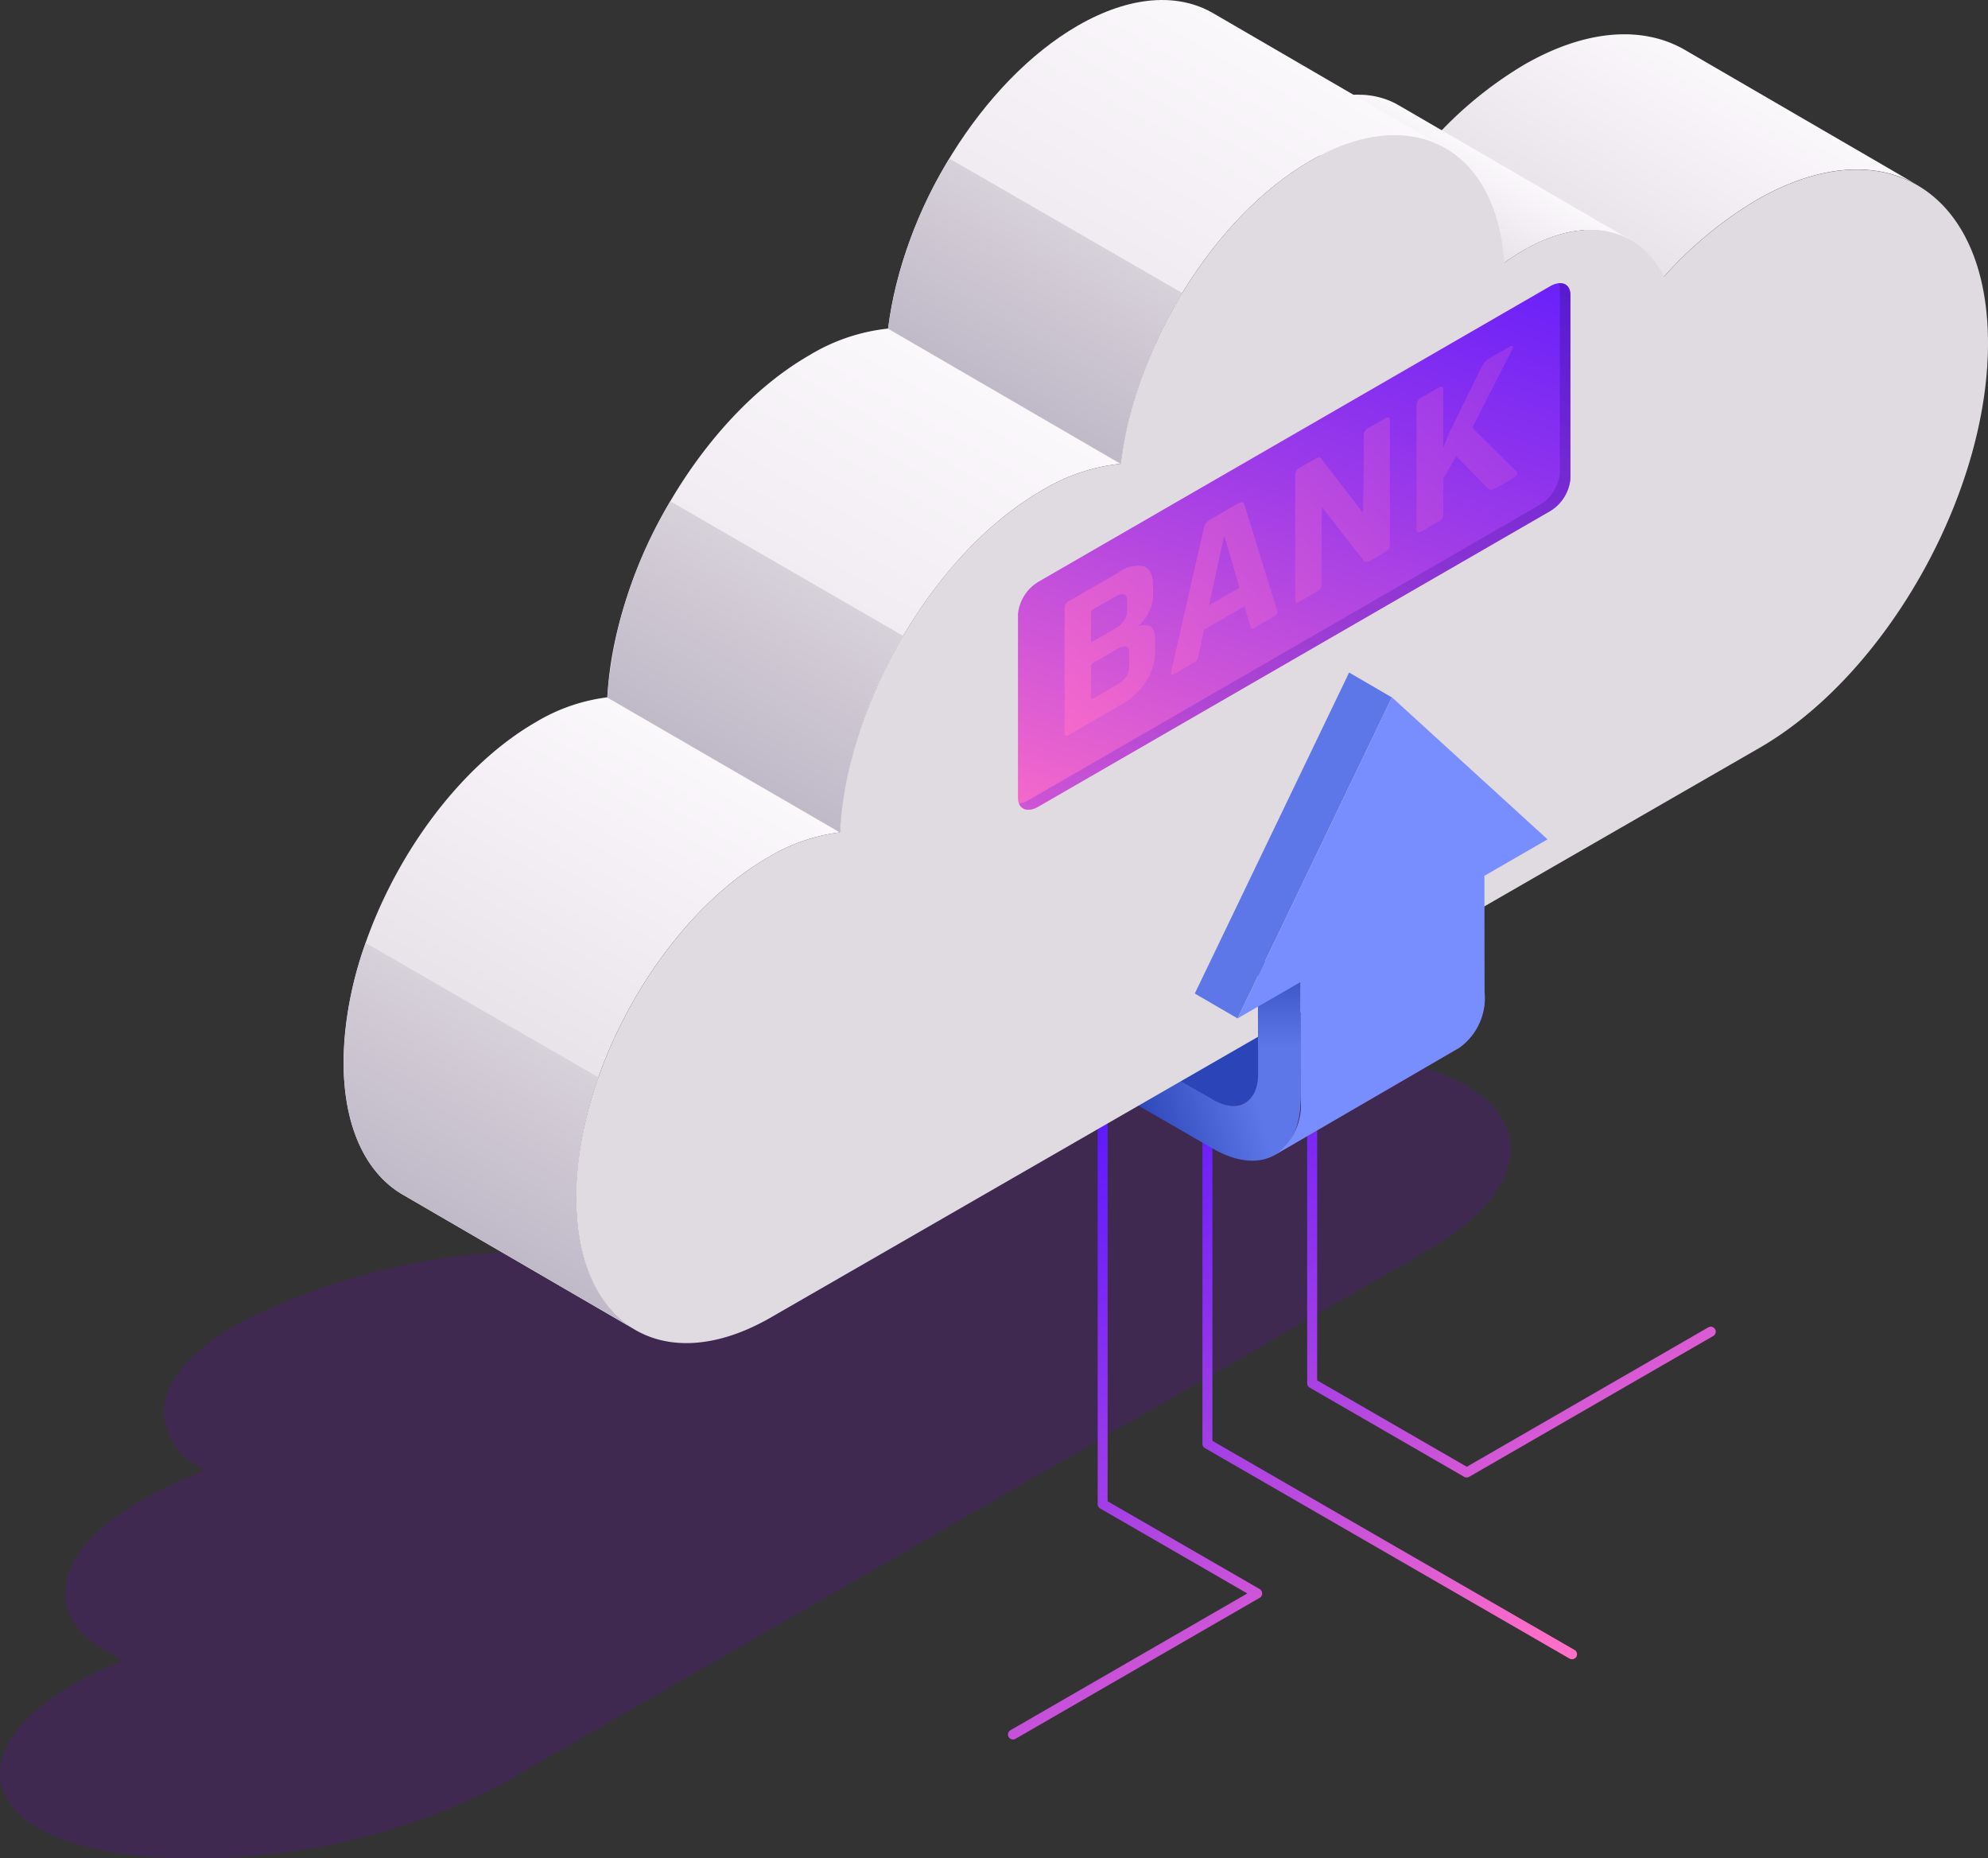 <svg xmlns="http://www.w3.org/2000/svg" xmlns:xlink="http://www.w3.org/1999/xlink" viewBox="0 0 83.551 78.085"><rect x="0" y="0" width="83.551" height="78.085" fill="#333333" stroke="none"/><defs><style>.cls-1{isolation:isolate;}.cls-2{fill:#50197c;opacity:0.4;}.cls-18,.cls-2{mix-blend-mode:multiply;}.cls-3{fill:url(#_ÂÁ_Ï_ÌÌ_È_ËÂÌÚ_95);}.cls-4{fill:url(#_ÂÁ_Ï_ÌÌ_È_ËÂÌÚ_95-2);}.cls-5{fill:url(#_ÂÁ_Ï_ÌÌ_È_ËÂÌÚ_95-3);}.cls-6{fill:#2b45b8;}.cls-7{fill:url(#_ÂÁ_Ï_ÌÌ_È_ËÂÌÚ_198);}.cls-8{fill:url(#_ÂÁ_Ï_ÌÌ_È_ËÂÌÚ_72);}.cls-9{fill:url(#_ÂÁ_Ï_ÌÌ_È_ËÂÌÚ_72-2);}.cls-10{fill:url(#_ÂÁ_Ï_ÌÌ_È_ËÂÌÚ_72-3);}.cls-11{fill:url(#_ÂÁ_Ï_ÌÌ_È_ËÂÌÚ_61);}.cls-12{fill:url(#_ÂÁ_Ï_ÌÌ_È_ËÂÌÚ_72-4);}.cls-13{fill:url(#_ÂÁ_Ï_ÌÌ_È_ËÂÌÚ_61-2);}.cls-14{fill:url(#_ÂÁ_Ï_ÌÌ_È_ËÂÌÚ_72-5);}.cls-15{fill:url(#_ÂÁ_Ï_ÌÌ_È_ËÂÌÚ_61-3);}.cls-16{fill:#e0dbe1;}.cls-17{fill:url(#_ÂÁ_Ï_ÌÌ_È_ËÂÌÚ_95-4);}.cls-18{opacity:0.6;fill:url(#_ÂÁ_Ï_ÌÌ_È_ËÂÌÚ_87);}.cls-19{fill:url(#_ÂÁ_Ï_ÌÌ_È_ËÂÌÚ_198-2);}.cls-20{fill:#5d77e8;}.cls-21{fill:#788eff;}.cls-22{mix-blend-mode:color-dodge;}.cls-22,.cls-23{fill:url(#_ÂÁ_Ï_ÌÌ_È_ËÂÌÚ_81);}.cls-23{mix-blend-mode:screen;}</style><linearGradient id="_ÂÁ_Ï_ÌÌ_È_ËÂÌÚ_95" x1="39.825" y1="50.211" x2="56.943" y2="73.691" gradientUnits="userSpaceOnUse"><stop offset="0" stop-color="#5917ff"/><stop offset="0.159" stop-color="#6d22f8"/><stop offset="0.485" stop-color="#a13de7"/><stop offset="0.946" stop-color="#f569ca"/><stop offset="1" stop-color="#ff6ec7"/></linearGradient><linearGradient id="_ÂÁ_Ï_ÌÌ_È_ËÂÌÚ_95-2" x1="47.539" y1="44.798" x2="65.153" y2="68.957" xlink:href="#_ÂÁ_Ï_ÌÌ_È_ËÂÌÚ_95"/><linearGradient id="_ÂÁ_Ï_ÌÌ_È_ËÂÌÚ_95-3" x1="52.12" y1="41.409" x2="69.323" y2="65.005" xlink:href="#_ÂÁ_Ï_ÌÌ_È_ËÂÌÚ_95"/><linearGradient id="_ÂÁ_Ï_ÌÌ_È_ËÂÌÚ_198" x1="52.761" y1="46.209" x2="47.861" y2="47.74" gradientUnits="userSpaceOnUse"><stop offset="0" stop-color="#5d77e8"/><stop offset="1" stop-color="#2b45b8"/></linearGradient><linearGradient id="_ÂÁ_Ï_ÌÌ_È_ËÂÌÚ_72" x1="106.363" y1="3.104" x2="102.019" y2="10.627" gradientTransform="translate(-33.814)" gradientUnits="userSpaceOnUse"><stop offset="0" stop-color="#fbf8fc"/><stop offset="1" stop-color="#e8e3e9"/></linearGradient><linearGradient id="_ÂÁ_Ï_ÌÌ_È_ËÂÌÚ_72-2" x1="95.692" y1="6.21" x2="93.936" y2="9.251" xlink:href="#_ÂÁ_Ï_ÌÌ_È_ËÂÌÚ_72"/><linearGradient id="_ÂÁ_Ï_ÌÌ_È_ËÂÌÚ_72-3" x1="86.856" y1="1.743" x2="77.688" y2="17.624" xlink:href="#_ÂÁ_Ï_ÌÌ_È_ËÂÌÚ_72"/><linearGradient id="_ÂÁ_Ï_ÌÌ_È_ËÂÌÚ_61" x1="45.377" y1="9.822" x2="41.623" y2="16.324" gradientUnits="userSpaceOnUse"><stop offset="0" stop-color="#d7d1da"/><stop offset="1" stop-color="#c0b9c8"/></linearGradient><linearGradient id="_ÂÁ_Ï_ÌÌ_È_ËÂÌÚ_72-4" x1="74.172" y1="15.557" x2="64.499" y2="32.312" xlink:href="#_ÂÁ_Ï_ÌÌ_È_ËÂÌÚ_72"/><linearGradient id="_ÂÁ_Ï_ÌÌ_È_ËÂÌÚ_61-2" x1="33.856" y1="24.345" x2="29.614" y2="31.693" xlink:href="#_ÂÁ_Ï_ÌÌ_È_ËÂÌÚ_61"/><linearGradient id="_ÂÁ_Ï_ÌÌ_È_ËÂÌÚ_72-5" x1="63.815" y1="31.88" x2="56.639" y2="44.311" xlink:href="#_ÂÁ_Ï_ÌÌ_È_ËÂÌÚ_72"/><linearGradient id="_ÂÁ_Ï_ÌÌ_È_ËÂÌÚ_61-3" x1="23.138" y1="44.108" x2="18.933" y2="51.391" xlink:href="#_ÂÁ_Ï_ÌÌ_È_ËÂÌÚ_61"/><linearGradient id="_ÂÁ_Ï_ÌÌ_È_ËÂÌÚ_95-4" x1="60.403" y1="5.062" x2="49.281" y2="38.196" gradientTransform="translate(0 -0.002)" xlink:href="#_ÂÁ_Ï_ÌÌ_È_ËÂÌÚ_95"/><linearGradient id="_ÂÁ_Ï_ÌÌ_È_ËÂÌÚ_87" x1="61.65" y1="5.488" x2="50.534" y2="38.605" gradientUnits="userSpaceOnUse"><stop offset="0" stop-color="#3e10b3"/><stop offset="0.202" stop-color="#5219ba"/><stop offset="0.613" stop-color="#8632cc"/><stop offset="1" stop-color="#bc4bde"/></linearGradient><linearGradient id="_ÂÁ_Ï_ÌÌ_È_ËÂÌÚ_198-2" x1="53.768" y1="44.005" x2="53.768" y2="39.606" xlink:href="#_ÂÁ_Ï_ÌÌ_È_ËÂÌÚ_198"/><linearGradient id="_ÂÁ_Ï_ÌÌ_È_ËÂÌÚ_81" x1="64.736" y1="10.181" x2="44.718" y2="34.065" gradientUnits="userSpaceOnUse"><stop offset="0" stop-color="#842df1"/><stop offset="0.401" stop-color="#b346e1"/><stop offset="1" stop-color="#ff6ec7"/></linearGradient></defs><g class="cls-1"><g id="_0" data-name="0"><g id="_9" data-name="9"><path class="cls-2" d="M8.091,78.085a19.89,19.89,0,0,1-3.733-.325c-2.562-.5-4.1-1.532-4.329-2.908-.226-1.358.864-2.8,3.069-4.076a16.934,16.934,0,0,1,1.886-.925.113.113,0,0,0,.078-.109.12.12,0,0,0-.08-.118c-1.779-.8-2.2-1.855-2.232-2.594-.066-1.36,1.055-2.745,3.243-4.006a18.7,18.7,0,0,1,2.435-1.161.113.113,0,0,0,.079-.109.127.127,0,0,0-.068-.113,2.651,2.651,0,0,1-1.548-2.3c.008-1.26,1.076-2.541,3.089-3.7a27.852,27.852,0,0,1,12.9-3.067,21.381,21.381,0,0,1,2.862.181c.177-.119.364-.237.565-.353a22.224,22.224,0,0,1,9.562-2.446,9.863,9.863,0,0,1,2.763-2.211c3.835-2.211,9.84-3.639,15.3-3.639a23.477,23.477,0,0,1,4.444.388c3.007.584,4.81,1.786,5.077,3.382.263,1.574-1.016,3.262-3.6,4.753L21.01,75.011A27.877,27.877,0,0,1,8.092,78.085Z"/><path class="cls-3" d="M42.575,73.09a.209.209,0,0,1-.105-.391l9.952-5.745-6.185-3.571a.209.209,0,0,1-.105-.181V40.252a.21.21,0,0,1,.419,0V63.081l6.394,3.691a.209.209,0,0,1,.1.182.206.206,0,0,1-.1.181L42.679,73.062A.213.213,0,0,1,42.575,73.09Z"/><path class="cls-4" d="M66.064,69.719a.213.213,0,0,1-.1-.028L50.635,60.844a.21.21,0,0,1-.1-.182V37.713a.21.21,0,0,1,.419,0V60.542l15.22,8.786a.21.21,0,0,1,.077.286A.213.213,0,0,1,66.064,69.719Z"/><path class="cls-5" d="M61.638,62.083a.213.213,0,0,1-.1-.028l-6.5-3.752a.206.206,0,0,1-.1-.181V35.172a.21.21,0,0,1,.419,0V58l6.289,3.631,10.149-5.858a.212.212,0,0,1,.286.077.21.21,0,0,1-.077.286L61.743,62.055A.22.22,0,0,1,61.638,62.083Z"/><g class="cls-1"><path class="cls-6" d="M58.715,41.723,56.39,40.38l-7.729,4.491,2.326,1.342a1.324,1.324,0,0,0,1.335.13l7.729-4.491A1.323,1.323,0,0,1,58.715,41.723Z"/><path class="cls-7" d="M52.875,43.923l0,1.216c0,1.188-.848,1.673-1.884,1.074l-2.326-1.342-1.013,1.474,3.333,1.924c2.022,1.168,3.675.229,3.682-2.095l0-1.217Z"/></g><g class="cls-1"><path class="cls-8" d="M70.818,2.1c-1.753-1.018-4.141-.891-6.767.622a16.465,16.465,0,0,0-3.889,3.22l9.775,5.68a16.489,16.489,0,0,1,3.889-3.22c2.626-1.513,5.014-1.64,6.767-.621Z"/><path class="cls-9" d="M58.777,4.419c-1.172-.681-2.769-.6-4.53.419-.268.155-.536.334-.8.523l9.775,5.681c.263-.189.531-.368.8-.523,1.761-1.017,3.357-1.1,4.53-.419Z"/><path class="cls-10" d="M50.985.554C49.512-.3,47.507-.195,45.3,1.075c-4.042,2.334-7.372,7.773-7.976,12.731l9.775,5.68c.6-4.957,3.934-10.4,7.976-12.731,2.206-1.27,4.211-1.376,5.683-.52Z"/><path class="cls-11" d="M39.9,6.662a18.452,18.452,0,0,0-2.578,7.144l9.775,5.68a18.473,18.473,0,0,1,2.594-7.172Z"/><path class="cls-12" d="M37.325,13.806a7.974,7.974,0,0,0-3.31,1.121c-4.519,2.6-8.195,8.9-8.491,14.368l9.774,5.68c.3-5.465,3.973-11.765,8.492-14.368a7.988,7.988,0,0,1,3.31-1.121Z"/><path class="cls-13" d="M28.172,21.064A18.765,18.765,0,0,0,25.524,29.3l9.774,5.68a18.8,18.8,0,0,1,2.664-8.259Z"/><path class="cls-14" d="M25.524,29.3a7.645,7.645,0,0,0-3,1.04c-4.493,2.588-8.11,9.014-8.084,14.36.016,2.71.968,4.619,2.489,5.5l9.775,5.68c-1.521-.884-2.473-2.792-2.489-5.5C24.19,45.029,27.807,38.6,32.3,36.015a7.662,7.662,0,0,1,3-1.04Z"/><path class="cls-15" d="M24.216,50.376a15.329,15.329,0,0,1,.935-5.106l-9.785-5.649a15.307,15.307,0,0,0-.925,5.074c.016,2.71.968,4.619,2.489,5.5l9.775,5.68C25.184,54.994,24.232,53.086,24.216,50.376Z"/><path class="cls-16" d="M73.826,8.406a16.489,16.489,0,0,0-3.889,3.22C68.9,9.56,66.643,9.005,64.022,10.519c-.268.155-.536.334-.8.523-.336-4.829-3.864-6.753-8.147-4.287C51.034,9.089,47.7,14.529,47.1,19.486a7.988,7.988,0,0,0-3.31,1.121c-4.519,2.6-8.2,8.9-8.491,14.368a7.661,7.661,0,0,0-3,1.04c-4.493,2.588-8.11,9.014-8.084,14.361s3.694,7.567,8.187,4.979L73.94,31.429c5.344-3.079,9.645-10.727,9.611-17.081S79.166,5.329,73.826,8.406Z"/></g><path class="cls-17" d="M42.783,25.8v7.73c0,.474.385.636.858.363L65.146,21.477A1.781,1.781,0,0,0,66,20.124V12.393c0-.474-.384-.636-.858-.363L43.641,24.446A1.783,1.783,0,0,0,42.783,25.8Z"/><path class="cls-18" d="M65.507,11.908a.576.576,0,0,1,.052.228v7.731A1.781,1.781,0,0,1,64.7,21.22L43.2,33.636a.912.912,0,0,1-.36.123c.111.281.423.354.8.134L65.146,21.477A1.781,1.781,0,0,0,66,20.124V12.393C66,12.049,65.8,11.876,65.507,11.908Z"/><g class="cls-1"><polygon class="cls-19" points="54.665 41.26 52.867 40.215 52.87 43.94 54.668 44.985 54.665 41.26"/><polygon class="cls-20" points="52.012 42.792 50.214 41.747 56.7 28.259 58.498 29.304 52.012 42.792"/><path class="cls-21" d="M62.386,36.8l2.653-1.532L58.5,29.3,52.012,42.792l2.653-1.532,0,4.914a2.567,2.567,0,0,1-1.071,2.349l7.729-4.491a2.563,2.563,0,0,0,1.07-2.349Z"/></g><path class="cls-22" d="M44.746,30.792V25.551a.323.323,0,0,1,.183-.289l2.093-1.208a1.306,1.306,0,0,1,1.063-.248q.375.15.375.83v.357a1.8,1.8,0,0,1-.689,1.357.651.651,0,0,1,.558-.039q.21.111.21.538v.523a2.29,2.29,0,0,1-.375,1.263,3.008,3.008,0,0,1-1.055.975l-2.18,1.259C44.807,30.94,44.746,30.914,44.746,30.792Zm1.2-3.843.89-.513a1.227,1.227,0,0,0,.409-.355.8.8,0,0,0,.131-.463v-.34q0-.27-.126-.315t-.406.116l-.9.518a.17.17,0,0,0-.1.152v1.16C45.853,26.973,45.885,26.986,45.949,26.949Zm0,2.406.976-.563a1.224,1.224,0,0,0,.415-.357.818.818,0,0,0,.126-.461v-.506c0-.18-.043-.282-.13-.308a.653.653,0,0,0-.428.134l-.959.553a.171.171,0,0,0-.1.152v1.316C45.853,29.379,45.885,29.392,45.949,29.355Zm4.22-1.512-.837.484c-.1.06-.139.019-.1-.123l1.377-6.036a.543.543,0,0,1,.262-.334l1.16-.67c.145-.083.232-.073.261.033l1.378,4.445a.188.188,0,0,1-.1.243l-.837.483c-.064.037-.108.05-.131.037s-.04-.051-.052-.114l-.244-.819-1.7.982-.245,1.1a.455.455,0,0,1-.056.176A.338.338,0,0,1,50.169,27.843Zm1.265-5.281-.628,2.882L52.1,24.7l-.627-2.157Zm3.914,2.291-.723.418c-.122.071-.183.045-.183-.077V19.953a.323.323,0,0,1,.183-.289l.654-.377c.122-.071.2-.077.244-.019l1.761,2.288c.035-.021.035-3.264.035-3.264A.323.323,0,0,1,57.5,18l.724-.418q.183-.105.183.078V22.9a.322.322,0,0,1-.183.289l-.637.367c-.127.074-.22.07-.279-.013l-1.743-2.237c-.035.02-.035,3.255-.035,3.255A.322.322,0,0,1,55.348,24.853ZM60.467,21.9l-.741.428c-.122.071-.183.045-.183-.077V17.008a.323.323,0,0,1,.183-.289l.741-.427c.122-.071.183-.045.183.077v2.485c.064-.177.154-.408.288-.707l1.325-2.709a.823.823,0,0,1,.34-.38l.855-.493c.064-.037.1-.041.118-.011s0,.086-.048.171l-1.657,3.25L63.719,19.8a.123.123,0,0,1,.022.148.388.388,0,0,1-.161.15l-.637.367q-.3.177-.41.054L61.2,19.156l-.549.962v1.491A.322.322,0,0,1,60.467,21.9Z"/><path class="cls-23" d="M44.746,30.792V25.551a.323.323,0,0,1,.183-.289l2.093-1.208a1.306,1.306,0,0,1,1.063-.248q.375.15.375.83v.357a1.8,1.8,0,0,1-.689,1.357.651.651,0,0,1,.558-.039q.21.111.21.538v.523a2.29,2.29,0,0,1-.375,1.263,3.008,3.008,0,0,1-1.055.975l-2.18,1.259C44.807,30.94,44.746,30.914,44.746,30.792Zm1.2-3.843.89-.513a1.227,1.227,0,0,0,.409-.355.8.8,0,0,0,.131-.463v-.34q0-.27-.126-.315t-.406.116l-.9.518a.17.17,0,0,0-.1.152v1.16C45.853,26.973,45.885,26.986,45.949,26.949Zm0,2.406.976-.563a1.224,1.224,0,0,0,.415-.357.818.818,0,0,0,.126-.461v-.506c0-.18-.043-.282-.13-.308a.653.653,0,0,0-.428.134l-.959.553a.171.171,0,0,0-.1.152v1.316C45.853,29.379,45.885,29.392,45.949,29.355Zm4.22-1.512-.837.484c-.1.06-.139.019-.1-.123l1.377-6.036a.543.543,0,0,1,.262-.334l1.16-.67c.145-.083.232-.073.261.033l1.378,4.445a.188.188,0,0,1-.1.243l-.837.483c-.064.037-.108.05-.131.037s-.04-.051-.052-.114l-.244-.819-1.7.982-.245,1.1a.455.455,0,0,1-.056.176A.338.338,0,0,1,50.169,27.843Zm1.265-5.281-.628,2.882L52.1,24.7l-.627-2.157Zm3.914,2.291-.723.418c-.122.071-.183.045-.183-.077V19.953a.323.323,0,0,1,.183-.289l.654-.377c.122-.071.2-.077.244-.019l1.761,2.288c.035-.021.035-3.264.035-3.264A.323.323,0,0,1,57.5,18l.724-.418q.183-.105.183.078V22.9a.322.322,0,0,1-.183.289l-.637.367c-.127.074-.22.07-.279-.013l-1.743-2.237c-.035.02-.035,3.255-.035,3.255A.322.322,0,0,1,55.348,24.853ZM60.467,21.9l-.741.428c-.122.071-.183.045-.183-.077V17.008a.323.323,0,0,1,.183-.289l.741-.427c.122-.071.183-.045.183.077v2.485c.064-.177.154-.408.288-.707l1.325-2.709a.823.823,0,0,1,.34-.38l.855-.493c.064-.037.1-.041.118-.011s0,.086-.048.171l-1.657,3.25L63.719,19.8a.123.123,0,0,1,.022.148.388.388,0,0,1-.161.15l-.637.367q-.3.177-.41.054L61.2,19.156l-.549.962v1.491A.322.322,0,0,1,60.467,21.9Z"/></g></g></g></svg>